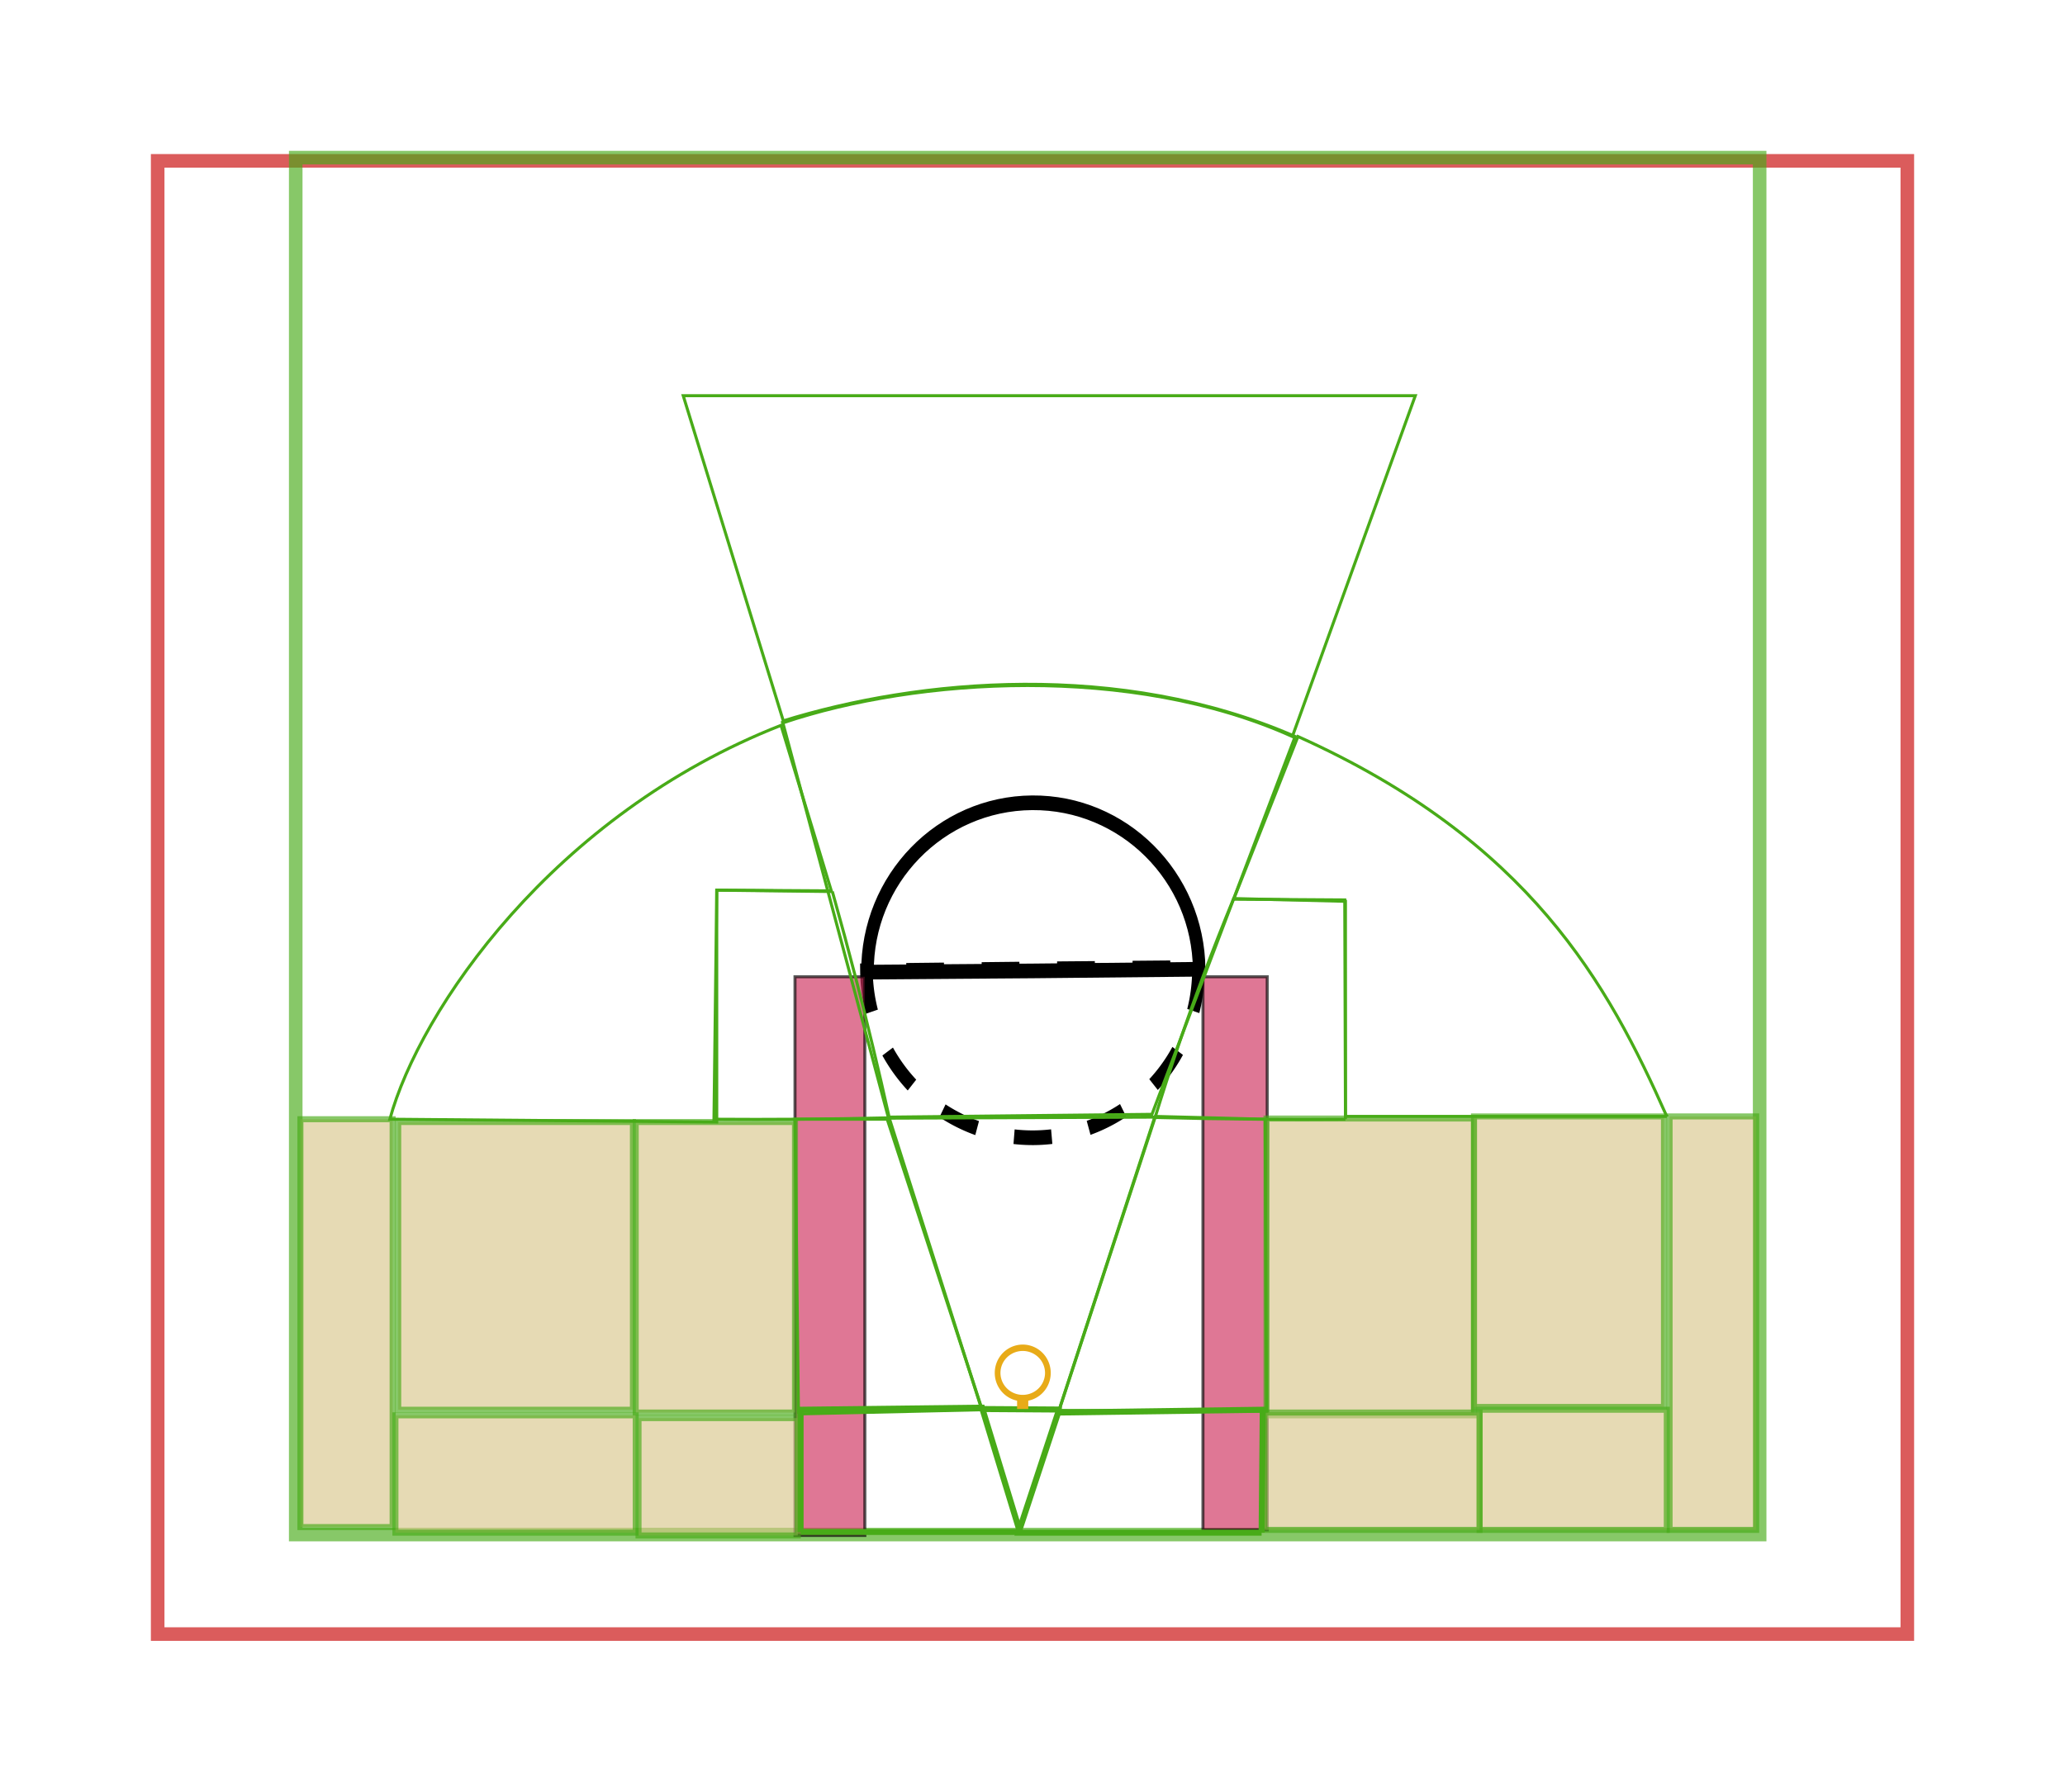 <?xml version="1.0" encoding="UTF-8" standalone="no"?>
<!-- Created with Inkscape (http://www.inkscape.org/) -->

<svg
   xmlns:dc="http://purl.org/dc/elements/1.1/"
   xmlns:cc="http://creativecommons.org/ns#"
   xmlns:rdf="http://www.w3.org/1999/02/22-rdf-syntax-ns#"
   xmlns:svg="http://www.w3.org/2000/svg"
   xmlns="http://www.w3.org/2000/svg"
   xmlns:sodipodi="http://sodipodi.sourceforge.net/DTD/sodipodi-0.dtd"
   xmlns:inkscape="http://www.inkscape.org/namespaces/inkscape"
   width="684.287"
   height="593.862"
   id="svg2"
   version="1.1"
   inkscape:version="0.48.2 r9819"
   sodipodi:docname="court.svg">
  <defs
     id="defs4">
    <inkscape:path-effect
       effect="spiro"
       id="path-effect3831"
       is_visible="true" />
    <inkscape:path-effect
       effect="spiro"
       id="path-effect3825"
       is_visible="true" />
    <inkscape:path-effect
       effect="spiro"
       id="path-effect3821"
       is_visible="true" />
    <inkscape:path-effect
       effect="spiro"
       id="path-effect3817"
       is_visible="true" />
    <inkscape:path-effect
       effect="spiro"
       id="path-effect3813"
       is_visible="true" />
    <inkscape:path-effect
       effect="spiro"
       id="path-effect3809"
       is_visible="true" />
    <inkscape:path-effect
       effect="spiro"
       id="path-effect3805"
       is_visible="true" />
  </defs>
  <sodipodi:namedview
     id="base"
     pagecolor="#ffffff"
     bordercolor="#666666"
     borderopacity="1.0"
     inkscape:pageopacity="0.0"
     inkscape:pageshadow="2"
     inkscape:zoom="2.16"
     inkscape:cx="420.03484"
     inkscape:cy="266.50293"
     inkscape:document-units="px"
     inkscape:current-layer="layer1"
     showgrid="false"
     inkscape:window-width="1600"
     inkscape:window-height="838"
     inkscape:window-x="-8"
     inkscape:window-y="-8"
     inkscape:window-maximized="1"
     fit-margin-top="50"
     fit-margin-left="50"
     fit-margin-right="50"
     fit-margin-bottom="50" />
  <g
     inkscape:label="Layer 1"
     inkscape:groupmode="layer"
     id="layer1"
     transform="translate(0,31.5)">
    <path
       sodipodi:type="arc"
       style="fill:none;stroke:#000000;stroke-width:4.317;stroke-linecap:butt;stroke-linejoin:miter;stroke-miterlimit:4;stroke-opacity:1;stroke-dasharray:none;stroke-dashoffset:0"
       id="path3827"
       sodipodi:cx="369.90741"
       sodipodi:cy="575.04736"
       sodipodi:rx="56.944443"
       sodipodi:ry="49.537037"
       d="m 312.964,575.407 c -0.228,-27.358 25.081,-49.697 56.53,-49.895 31.393,-0.198 57.048,21.743 57.355,49.052 l -56.942,0.484 z"
       sodipodi:start="3.1343323"
       sodipodi:end="6.2734123"
       transform="matrix(0.965,0,0,1.125,-14.539,-356.62)" />
    <path
       sodipodi:type="arc"
       style="fill:none;stroke:#000000;stroke-width:4.313;stroke-linecap:butt;stroke-linejoin:miter;stroke-miterlimit:4;stroke-opacity:1;stroke-dasharray:12.938, 12.938;stroke-dashoffset:0"
       id="path3827-1"
       sodipodi:cx="369.90741"
       sodipodi:cy="575.04736"
       sodipodi:rx="56.944443"
       sodipodi:ry="49.537037"
       d="m 312.964,575.407 a 56.944,49.537 0 0 1 113.885,-0.844 l -56.942,0.484 z"
       sodipodi:start="3.1343323"
       sodipodi:end="6.2734123"
       transform="matrix(-0.966,0.001,-0.002,-1.128,700.605,937.946)" />
    <rect
       style="opacity:0.64;fill:none;stroke:#c60000;stroke-width:4.5;stroke-linecap:butt;stroke-linejoin:miter;stroke-miterlimit:4;stroke-opacity:1;stroke-dasharray:none;stroke-dashoffset:0"
       id="rect2996"
       width="579.787"
       height="488.298"
       x="52.25"
       y="21.814" />
    <rect
       style="opacity:0.65;fill:none;stroke:#48ab18;stroke-width:4.5;stroke-linecap:butt;stroke-linejoin:miter;stroke-miterlimit:4;stroke-opacity:1;stroke-dasharray:none;stroke-dashoffset:0"
       id="rect2998"
       width="485.106"
       height="456.383"
       x="97.995"
       y="20.75" />
    <rect
       style="opacity:0.65;fill:#ce2e5c;fill-opacity:1;fill-rule:nonzero;stroke:#000000;stroke-opacity:1"
       id="rect3797"
       width="23.148"
       height="185.185"
       x="263.44"
       y="292.244" />
    <rect
       style="opacity:0.65;fill:#ce2f5c;fill-opacity:1;fill-rule:nonzero;stroke:#000000;stroke-opacity:1"
       id="rect3799"
       width="21.296"
       height="183.333"
       x="398.625"
       y="292.244" />
    <path
       sodipodi:type="arc"
       style="fill:none;stroke:#e8ab18;stroke-width:1.997;stroke-linecap:butt;stroke-linejoin:miter;stroke-miterlimit:4;stroke-opacity:1;stroke-dasharray:none;stroke-dashoffset:0"
       id="path3822"
       sodipodi:cx="337.5"
       sodipodi:cy="454.50986"
       sodipodi:rx="8.7962961"
       sodipodi:ry="7.8703704"
       d="m 346.296,454.51 a 8.796,7.87 0 1 1 -17.593,0 8.796,7.87 0 1 1 17.593,0 z"
       transform="matrix(0.947,0,0,1.059,19.3,-57.772)" />
    <path
       style="fill:none;stroke:#48ab18;stroke-width:2;stroke-linecap:butt;stroke-linejoin:miter;stroke-miterlimit:4;stroke-opacity:1;stroke-dasharray:none"
       d="m 324.979,435.522 26.894,0.176"
       id="path3824"
       inkscape:connector-curvature="0"
       sodipodi:nodetypes="cc" />
    <rect
       style="fill:#e8ab18;stroke:none;stroke-width:2;stroke-linecap:butt;stroke-linejoin:miter;stroke-miterlimit:4;stroke-opacity:1;stroke-dasharray:none;stroke-dashoffset:0;fill-opacity:1"
       id="rect3826"
       width="3.704"
       height="3.704"
       x="337.037"
       y="463.306"
       transform="translate(0,-31.5)" />
    <rect
       style="opacity:0.65;fill:#d7c488;fill-opacity:0.967;fill-rule:nonzero;stroke:#48ab18;stroke-width:2;stroke-linecap:butt;stroke-linejoin:miter;stroke-miterlimit:4;stroke-opacity:1;stroke-dasharray:none;stroke-dashoffset:0"
       id="A"
       width="30.556"
       height="135.185"
       x="99.551"
       y="339.466" />
    <rect
       style="opacity:0.65;fill:#d7c488;fill-opacity:0.967;fill-rule:nonzero;stroke:#48ab18;stroke-width:2;stroke-linecap:butt;stroke-linejoin:miter;stroke-miterlimit:4;stroke-opacity:1;stroke-dasharray:none;stroke-dashoffset:0"
       id="G"
       width="77.778"
       height="95.37"
       x="131.958"
       y="340.392"
       ry="0" />
    <rect
       style="opacity:0.65;fill:#d7c488;fill-opacity:0.967;fill-rule:nonzero;stroke:#48ab18;stroke-width:2;stroke-linecap:butt;stroke-linejoin:miter;stroke-miterlimit:4;stroke-opacity:1;stroke-dasharray:none;stroke-dashoffset:0"
       id="N"
       width="52.778"
       height="96.296"
       x="210.662"
       y="340.392" />
    <rect
       style="opacity:0.65;fill:#d7c488;fill-opacity:0.967;fill-rule:nonzero;stroke:#48ab18;stroke-width:2;stroke-linecap:butt;stroke-linejoin:miter;stroke-miterlimit:4;stroke-opacity:1;stroke-dasharray:none;stroke-dashoffset:0"
       id="Q"
       width="68.75"
       height="98.38"
       x="419.69"
       y="339.235" />
    <rect
       style="opacity:0.65;fill:#d7c488;fill-opacity:0.967;fill-rule:nonzero;stroke:#48ab18;stroke-width:2;stroke-linecap:butt;stroke-linejoin:miter;stroke-miterlimit:4;stroke-opacity:1;stroke-dasharray:none;stroke-dashoffset:0"
       id="K"
       width="62.963"
       height="96.296"
       x="488.44"
       y="338.54" />
    <rect
       style="opacity:0.65;fill:#d7c488;fill-opacity:0.967;fill-rule:nonzero;stroke:#48ab18;stroke-width:2;stroke-linecap:butt;stroke-linejoin:miter;stroke-miterlimit:4;stroke-opacity:1;stroke-dasharray:none;stroke-dashoffset:0"
       id="E"
       width="28.704"
       height="137.037"
       x="553.255"
       y="338.54" />
    <rect
       style="opacity:0.65;fill:#d7c488;fill-opacity:0.967;fill-rule:nonzero;stroke:#48ab18;stroke-width:2;stroke-linecap:butt;stroke-linejoin:miter;stroke-miterlimit:4;stroke-opacity:1;stroke-dasharray:none;stroke-dashoffset:0"
       id="L"
       width="62.037"
       height="39.815"
       x="490.292"
       y="435.762" />
    <rect
       style="opacity:0.65;fill:#d7c488;fill-opacity:0.967;fill-rule:nonzero;stroke:#48ab18;stroke-width:2;stroke-linecap:butt;stroke-linejoin:miter;stroke-miterlimit:4;stroke-opacity:1;stroke-dasharray:none;stroke-dashoffset:0"
       id="R"
       width="71.296"
       height="38.889"
       x="418.995"
       y="436.688" />
    <rect
       style="opacity:0.65;fill:#d7c488;fill-opacity:0.967;fill-rule:nonzero;stroke:#48ab18;stroke-width:2;stroke-linecap:butt;stroke-linejoin:miter;stroke-miterlimit:4;stroke-opacity:1;stroke-dasharray:none;stroke-dashoffset:0"
       id="F"
       width="79.63"
       height="38.889"
       x="131.032"
       y="437.614" />
    <rect
       style="opacity:0.65;fill:#d7c488;fill-opacity:0.967;fill-rule:nonzero;stroke:#48ab18;stroke-width:2;stroke-linecap:butt;stroke-linejoin:miter;stroke-miterlimit:4;stroke-opacity:1;stroke-dasharray:none;stroke-dashoffset:0"
       id="M"
       width="52.778"
       height="38.889"
       x="211.588"
       y="438.54" />
    <path
       style="fill:none;stroke:#48ab18;stroke-width:2;stroke-linecap:butt;stroke-linejoin:miter;stroke-miterlimit:4;stroke-opacity:1;stroke-dasharray:none"
       d="m 265.292,476.272 72.685,0 -12.556,-41.204 -60.129,0.694 0,40.509"
       id="S"
       inkscape:path-effect="#path-effect3805"
       inkscape:original-d="m 265.29177,476.27157 72.68518,0 -12.55587,-41.20371 -60.12931,0.69445 z"
       inkscape:connector-curvature="0"
       sodipodi:nodetypes="ccccc" />
    <path
       style="fill:none;stroke:#48ab18;stroke-width:2;stroke-linecap:butt;stroke-linejoin:miter;stroke-miterlimit:4;stroke-opacity:1;stroke-dasharray:none"
       d="m 418.07,476.503 0.373,-40.741 -67.8,0.926 -13.129,39.815 80.556,0"
       id="W"
       inkscape:path-effect="#path-effect3809"
       inkscape:original-d="m 418.06952,476.50305 0.37314,-40.74074 -67.79989,0.92593 -13.1288,39.81481 z"
       inkscape:connector-curvature="0"
       sodipodi:nodetypes="ccccc" />
    <path
       style="fill:none;stroke:#48ab18;stroke-width:1px;stroke-linecap:butt;stroke-linejoin:miter;stroke-opacity:1"
       d="m 275.824,264.003 -38.31,-0.463 -0.926,75.926 c 9.259,0.068 18.519,0.068 27.778,0 10.109,-0.074 20.217,-0.228 30.324,-0.463 -3.434,-15.495 -7.139,-30.93 -11.111,-46.296 -2.481,-9.596 -5.066,-19.164 -7.755,-28.704"
       id="O"
       inkscape:path-effect="#path-effect3813"
       inkscape:original-d="m 275.82417,264.00305 -38.31019,-0.46296 -0.92593,75.92592 27.77778,0 30.32407,-0.46296 -11.11111,-46.2963 z"
       inkscape:connector-curvature="0"
       sodipodi:nodetypes="ccccccc" />
    <path
       style="fill:none;stroke:#48ab18;stroke-width:1px;stroke-linecap:butt;stroke-linejoin:miter;stroke-opacity:1"
       d="m 445.847,339.466 0,-72.222 -37.037,-0.926 c -3.54,8.584 -6.936,17.228 -10.185,25.926 -5.747,15.386 -11.036,30.943 -15.856,46.644 11.456,0.298 22.915,0.491 34.375,0.579 9.568,0.073 19.136,0.073 28.704,0"
       id="P"
       inkscape:path-effect="#path-effect3817"
       inkscape:original-d="m 445.84731,339.46601 0,-72.22222 -37.03703,-0.92592 -10.18519,25.92592 -15.85648,46.64353 34.375,0.57869 z"
       inkscape:connector-curvature="0"
       sodipodi:nodetypes="ccccccc" />
    <path
       style="fill:none;stroke:#48ab18;stroke-width:1px;stroke-linecap:butt;stroke-linejoin:miter;stroke-opacity:1"
       d="m 264.597,437.151 -1.157,-97.685 30.556,0 31.481,96.296 -60.88,1.389"
       id="T"
       inkscape:path-effect="#path-effect3821"
       inkscape:original-d="m 264.59732,437.1512 -1.15741,-97.68518 30.55556,0 31.48147,96.29629 z"
       inkscape:connector-curvature="0"
       sodipodi:nodetypes="ccccc" />
    <path
       style="fill:none;stroke:#48ab18;stroke-width:1px;stroke-linecap:butt;stroke-linejoin:miter;stroke-opacity:1"
       d="m 552.329,338.54 -106.481,0 -0.231,-71.759 -36.806,-0.231 21.296,-53.935 c 76.852,34.568 102.778,82.099 122.222,125.926 z"
       id="J"
       inkscape:connector-curvature="0"
       sodipodi:nodetypes="cccccc" />
    <path
       style="fill:none;stroke:#48ab18;stroke-width:1px;stroke-linecap:butt;stroke-linejoin:miter;stroke-opacity:1"
       d="m 129.181,339.466 108.333,0.926 0,-76.852 37.963,0.231 -16.667,-54.861 C 183.193,238.54 139.057,303.355 129.181,339.466 z"
       id="H"
       inkscape:connector-curvature="0"
       sodipodi:nodetypes="cccccc" />
    <path
       style="fill:none;stroke:#48ab18;stroke-width:1px;stroke-linecap:butt;stroke-linejoin:miter;stroke-opacity:1"
       d="m 226.403,99.651 33.333,108.333 c 44.136,-14.815 115.123,-19.444 168.519,4.63 L 468.995,99.651 z"
       id="C"
       inkscape:connector-curvature="0"
       sodipodi:nodetypes="ccccc" />
    <path
       style="fill:none;stroke:#48ab18;stroke-width:1px;stroke-linecap:butt;stroke-linejoin:miter;stroke-opacity:1"
       d="m 350.94,435.994 31.944,-97.454 36.343,0.926 0.463,96.759 z"
       id="V"
       inkscape:connector-curvature="0"
       sodipodi:nodetypes="ccccc" />
    <path
       style="fill:none;stroke:#48ab18;stroke-width:1px;stroke-linecap:butt;stroke-linejoin:miter;stroke-opacity:1"
       d="M 337.977,475.577 294.69,339.119 l 87.963,-0.347 z"
       id="U"
       inkscape:connector-curvature="0"
       sodipodi:nodetypes="cccc" />
    <path
       style="fill:none;stroke:#48ab18;stroke-width:1px;stroke-linecap:butt;stroke-linejoin:miter;stroke-opacity:1"
       d="m 259.273,207.522 35.069,131.25 87.384,-0.926 47.454,-125.231 c -58.025,-25.309 -124.846,-19.136 -169.907,-5.093 z"
       id="I"
       inkscape:connector-curvature="0"
       sodipodi:nodetypes="ccccc" />
  </g>
</svg>
